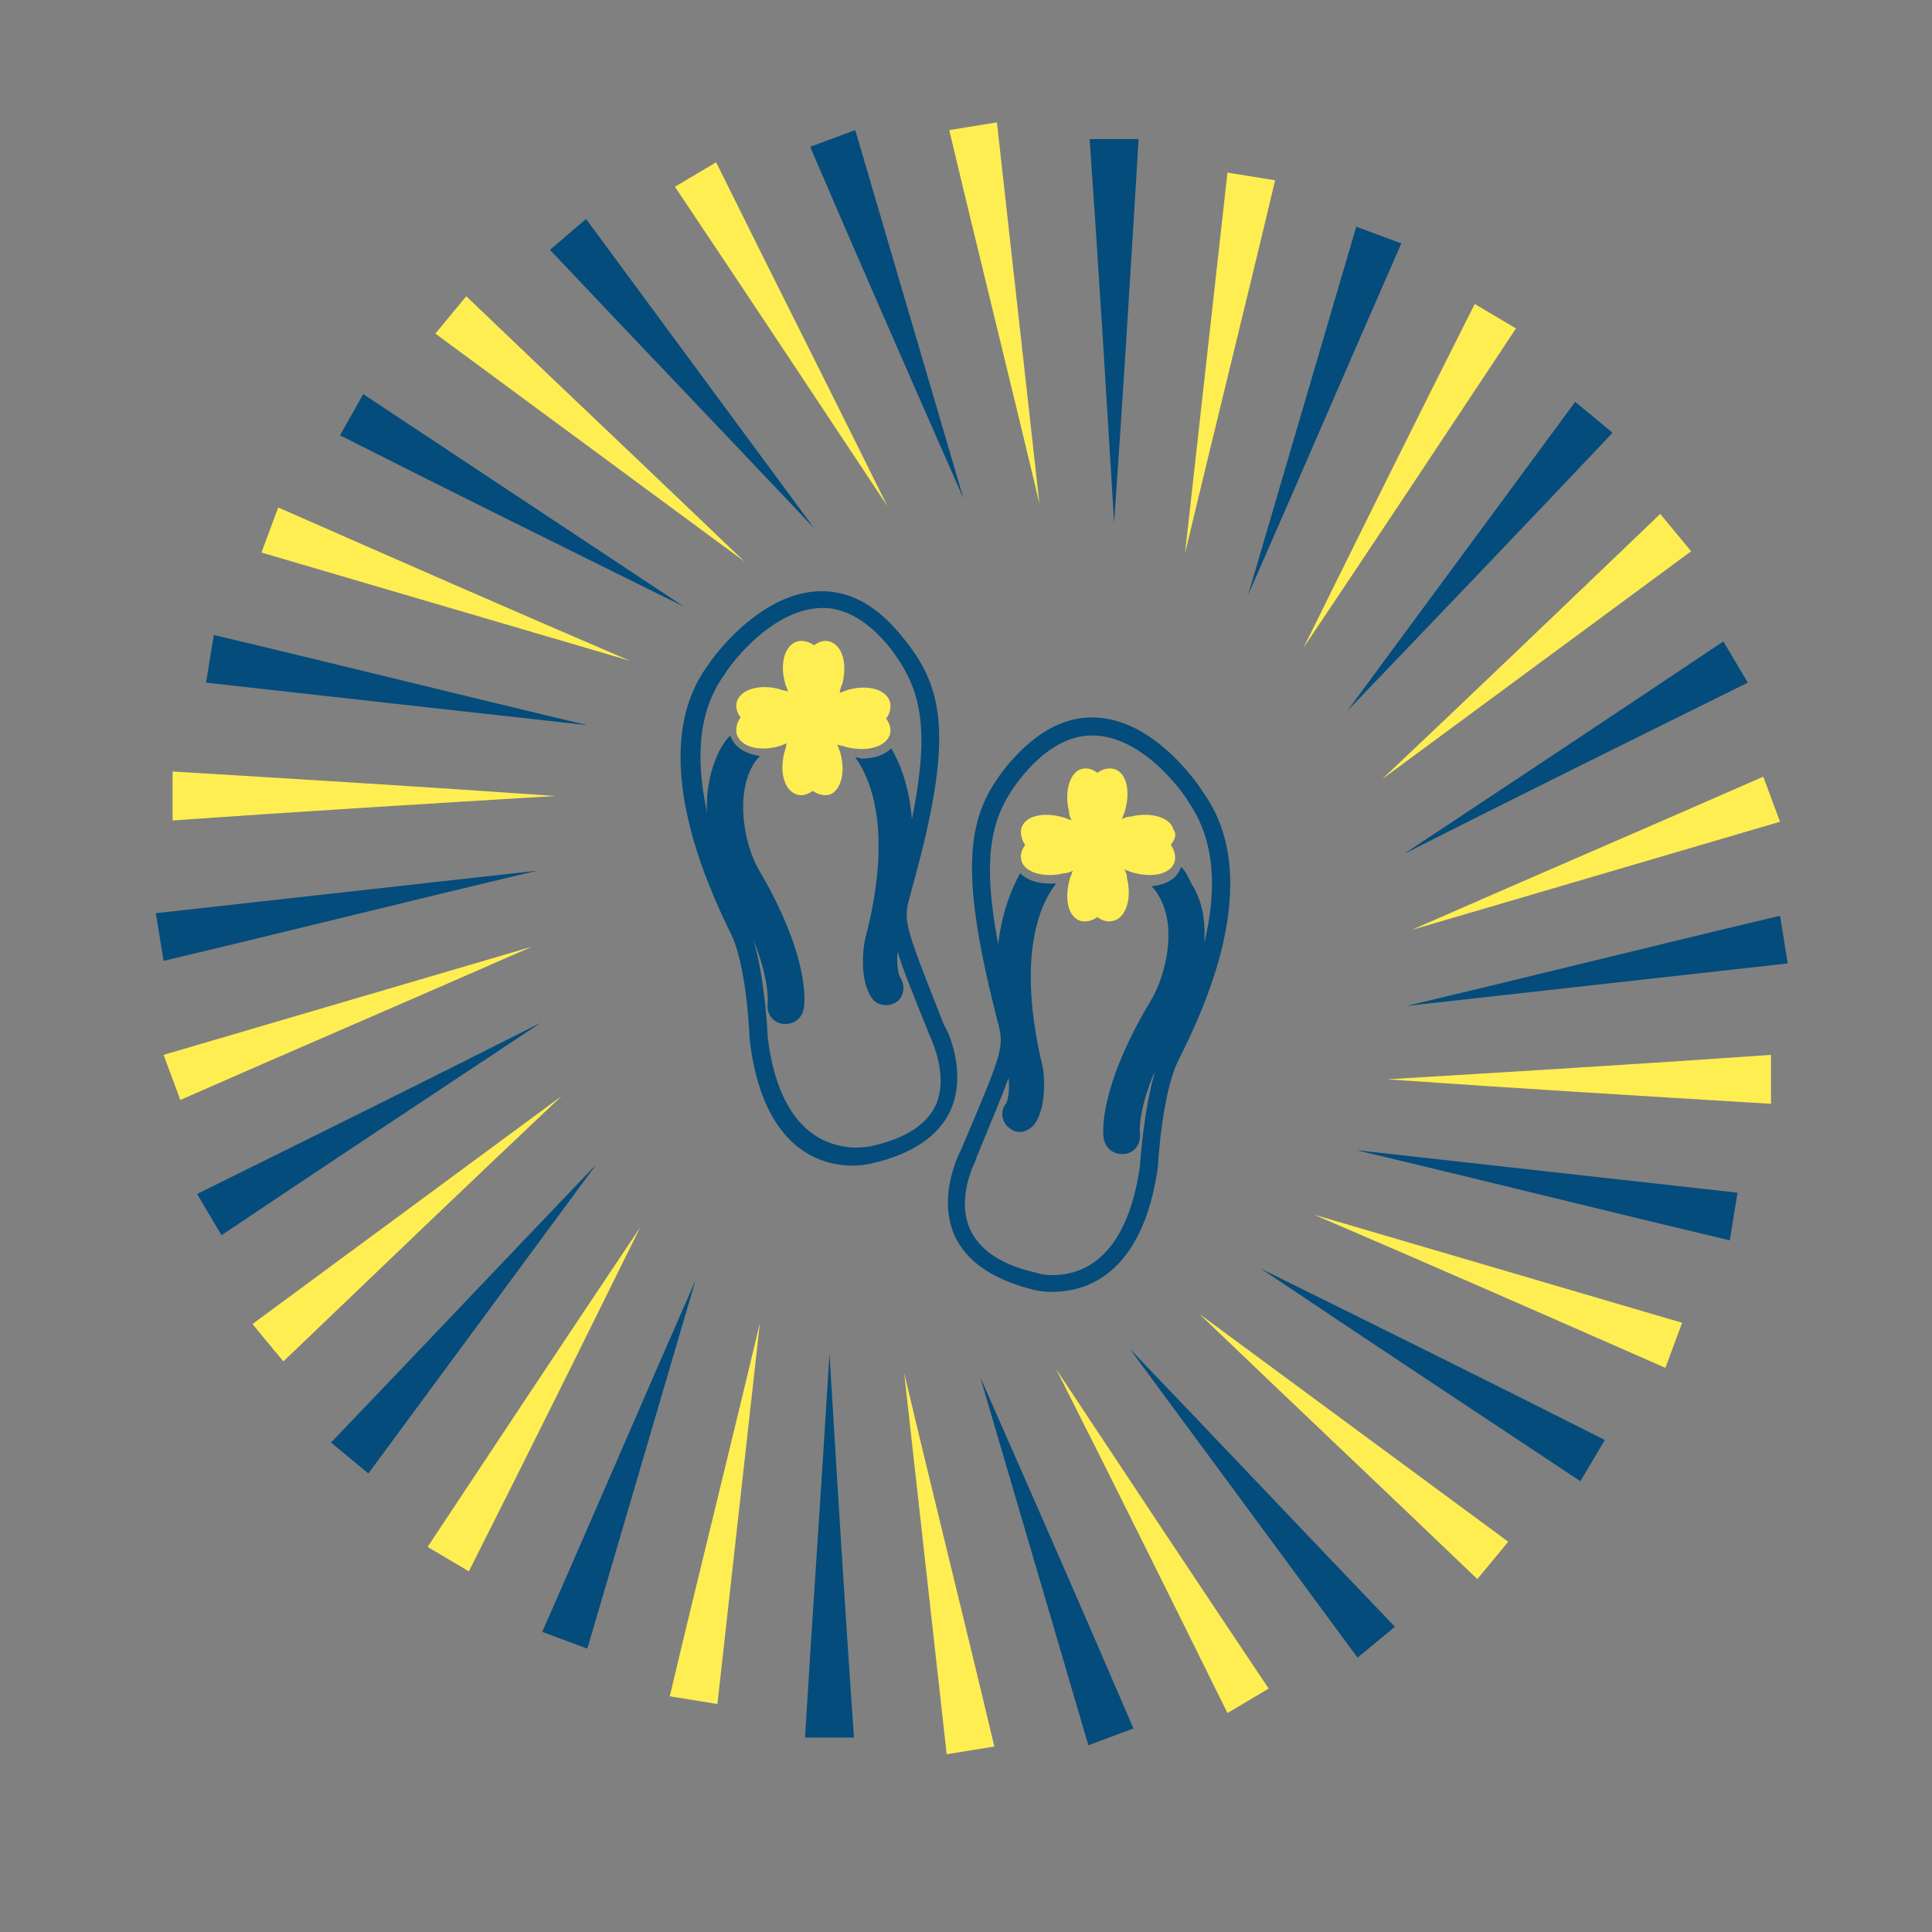 <?xml version="1.0" encoding="utf-8"?>
<!-- Generator: Adobe Illustrator 18.1.0, SVG Export Plug-In . SVG Version: 6.00 Build 0)  -->
<svg version="1.0" id="Layer_1" xmlns="http://www.w3.org/2000/svg" xmlns:xlink="http://www.w3.org/1999/xlink" x="0px" y="0px"
	 viewBox="0 0 150 150" enable-background="new 0 0 150 150" xml:space="preserve">
<rect x="0" y="0" width="150" height="150" fill="#808080" stroke="none"/>
<g>
	<path fill="#FFEE52" d="M13.4,59.9c9.9,0.6,19.8,1.2,29.7,1.9c-9.9,0.6-19.8,1.2-29.7,1.9V59.9z"/>
	<path fill="#044C7B" d="M16.6,49.3c9.7,2.3,19.3,4.7,29,7C35.7,55.2,25.8,54.1,16,53L16.6,49.3z"/>
	<path fill="#FFEE52" d="M21.6,39.4c9.1,4,18.2,8,27.3,11.9c-9.5-2.8-19.1-5.6-28.6-8.4L21.6,39.4z"/>
	<path fill="#044C7B" d="M28.2,30.6c8.3,5.5,16.6,11,24.9,16.5c-8.9-4.4-17.8-8.8-26.7-13.3L28.2,30.6z"/>
	<path fill="#FFEE52" d="M36.2,23c7.2,6.9,14.4,13.7,21.6,20.6c-8-5.9-16-11.8-24-17.7L36.2,23z"/>
	<path fill="#044C7B" d="M45.5,17c5.9,8,11.8,16,17.7,24c-6.8-7.2-13.7-14.4-20.5-21.6L45.5,17z"/>
	<path fill="#FFEE52" d="M55.6,12.6c4.4,8.9,8.9,17.8,13.3,26.7c-5.5-8.3-11-16.6-16.5-24.8L55.6,12.6z"/>
	<path fill="#044C7B" d="M66.4,10.1c2.8,9.5,5.6,19.1,8.4,28.6c-4-9.1-8-18.2-11.9-27.3L66.4,10.1z"/>
	<path fill="#FFEE52" d="M77.4,9.5c1.1,9.9,2.2,19.7,3.3,29.6c-2.3-9.7-4.7-19.3-7-29L77.4,9.5z"/>
	<path fill="#044C7B" d="M88.4,10.8c-0.6,9.9-1.2,19.8-1.9,29.8c-0.6-9.9-1.2-19.8-1.9-29.8H88.4z"/>
	<path fill="#FFEE52" d="M99,14c-2.3,9.7-4.7,19.3-7,29c1.1-9.9,2.2-19.7,3.3-29.6L99,14z"/>
	<path fill="#044C7B" d="M108.8,18.9c-4,9.1-7.9,18.2-11.9,27.3c2.8-9.5,5.6-19.1,8.4-28.6L108.8,18.9z"/>
	<path fill="#FFEE52" d="M117.7,25.5c-5.5,8.3-11,16.6-16.5,24.8c4.4-8.9,8.8-17.8,13.3-26.7L117.7,25.5z"/>
	<path fill="#044C7B" d="M125.2,33.6c-6.8,7.2-13.7,14.4-20.6,21.6c5.9-8,11.8-16,17.7-24L125.2,33.6z"/>
	<path fill="#FFEE52" d="M131.3,42.8c-8,5.9-16,11.8-24,17.7c7.2-6.8,14.4-13.7,21.6-20.6L131.3,42.8z"/>
	<path fill="#044C7B" d="M135.7,53c-8.9,4.4-17.8,8.8-26.7,13.3c8.3-5.5,16.6-11,24.8-16.5L135.7,53z"/>
	<path fill="#FFEE52" d="M138.2,63.8c-9.5,2.8-19.1,5.6-28.6,8.4c9.1-4,18.2-7.9,27.3-11.9L138.2,63.8z"/>
	<path fill="#044C7B" d="M138.8,74.8c-9.9,1.1-19.7,2.2-29.6,3.3c9.7-2.3,19.3-4.7,29-7L138.8,74.8z"/>
	<path fill="#FFEE52" d="M137.5,85.7c-9.9-0.6-19.8-1.2-29.8-1.9c9.9-0.6,19.8-1.2,29.8-1.9V85.7z"/>
	<path fill="#044C7B" d="M134.3,96.3c-9.7-2.3-19.3-4.7-29-7c9.9,1.1,19.7,2.2,29.6,3.3L134.3,96.3z"/>
	<path fill="#FFEE52" d="M129.3,106.2c-9.1-4-18.2-8-27.3-11.9c9.5,2.8,19.1,5.6,28.6,8.4L129.3,106.2z"/>
	<path fill="#044C7B" d="M122.7,115c-8.3-5.5-16.6-11-24.8-16.5c8.9,4.4,17.8,8.8,26.7,13.3L122.7,115z"/>
	<path fill="#FFEE52" d="M114.7,122.6c-7.2-6.9-14.4-13.7-21.6-20.6c8,5.9,16,11.8,24,17.7L114.7,122.6z"/>
	<path fill="#044C7B" d="M105.4,128.7c-5.9-8-11.8-16-17.7-24c6.9,7.2,13.7,14.4,20.6,21.6L105.4,128.7z"/>
	<path fill="#FFEE52" d="M95.3,133c-4.4-8.9-8.8-17.8-13.3-26.7c5.5,8.3,11,16.6,16.5,24.8L95.3,133z"/>
	<path fill="#044C7B" d="M84.5,135.5c-2.8-9.5-5.6-19.1-8.4-28.6c4,9.1,8,18.2,11.9,27.3L84.5,135.5z"/>
	<path fill="#FFEE52" d="M73.5,136.2c-1.1-9.9-2.2-19.7-3.3-29.6c2.3,9.7,4.7,19.3,7,29L73.5,136.2z"/>
	<path fill="#044C7B" d="M62.5,134.9c0.6-9.9,1.3-19.8,1.9-29.8c0.6,9.9,1.2,19.8,1.9,29.8H62.5z"/>
	<path fill="#FFEE52" d="M52,131.7c2.3-9.7,4.7-19.3,7-29c-1.1,9.9-2.2,19.7-3.3,29.6L52,131.7z"/>
	<path fill="#044C7B" d="M42.1,126.7c4-9.1,7.9-18.2,11.9-27.3c-2.8,9.5-5.6,19.1-8.4,28.6L42.1,126.7z"/>
	<path fill="#FFEE52" d="M33.2,120.1c5.5-8.3,11-16.6,16.5-24.8c-4.4,8.9-8.8,17.8-13.3,26.7L33.2,120.1z"/>
	<path fill="#044C7B" d="M25.7,112c6.9-7.2,13.7-14.4,20.6-21.6c-5.9,8-11.8,16-17.7,24L25.7,112z"/>
	<path fill="#FFEE52" d="M19.6,102.8c8-5.9,16-11.8,24-17.7c-7.2,6.8-14.4,13.7-21.6,20.6L19.6,102.8z"/>
	<path fill="#044C7B" d="M15.3,92.7c8.9-4.4,17.8-8.8,26.7-13.3c-8.3,5.5-16.6,11-24.8,16.5L15.3,92.7z"/>
	<path fill="#FFEE52" d="M12.7,81.9c9.5-2.8,19.1-5.6,28.6-8.4c-9.1,4-18.2,7.9-27.3,11.9L12.7,81.9z"/>
	<path fill="#044C7B" d="M12.1,70.9c9.9-1.1,19.7-2.2,29.6-3.3c-9.7,2.3-19.3,4.7-29,7L12.1,70.9z"/>
	<path fill="#044C7B" d="M73.8,86.2c-0.9,2-3,3.4-6,4.1c0,0-0.7,0.2-1.6,0.2c-2.5,0-7-1.3-8-9.8c0-0.1-0.2-5.8-1.5-8.3
		C55,68.9,50,58.3,55,51.6c0.1-0.2,3.9-5.7,8.8-5.7c2.3,0,4.4,1.2,6.3,3.6c3.2,3.9,4,7.7,0.7,19.5l-0.1,0.4
		c-0.6,2.1-0.6,2.1,2.6,10.2C73.6,80,75.1,83.3,73.8,86.2 M72.1,80.2C72.1,80.2,72.1,80.2,72.1,80.2c-1.2-3-2-4.9-2.4-6.3
		c-0.1,0.7,0,1.7,0.2,2c0.4,0.6,0.3,1.5-0.3,1.9c-0.6,0.4-1.5,0.3-1.9-0.3c-1-1.4-0.7-4-0.5-4.7c2.2-8.5,0.3-12.5-0.8-14
		c0.2,0,0.4,0.1,0.5,0.1c1,0,1.8-0.3,2.3-0.8c0.7,1.2,1.4,3,1.6,5.5c1.5-7.4,0.6-10.3-1.7-13.3c-1.6-2-3.4-3.1-5.2-3.1
		c-4.2,0-7.6,5-7.6,5.1c-2.3,3.1-2.2,7.1-1.4,10.8c-0.1-1.6,0.2-3.2,0.9-4.7c0.2-0.4,0.5-0.9,0.9-1.3v0c0.3,0.9,1.1,1.4,2.3,1.6
		c-0.3,0.3-0.5,0.6-0.7,1c-1.2,2.5-0.4,6.1,0.6,7.8c4,6.8,3.6,10.4,3.5,10.8c-0.1,0.7-0.7,1.2-1.4,1.2c-0.1,0-0.1,0-0.2,0
		c-0.8-0.1-1.3-0.8-1.2-1.6c0,0,0.2-1.7-1.1-4.9c0.9,3,1.1,7.3,1.1,7.5c0.9,7.4,4.6,8.5,6.7,8.6c0.7,0,1.3-0.1,1.3-0.1
		c2.7-0.6,4.4-1.7,5.1-3.3C73.7,83.2,72.1,80.3,72.1,80.2 M91.5,82.3c-1.3,2.6-1.6,8.2-1.6,8.3c-1.2,8.5-5.7,9.7-8.2,9.7
		c-1,0-1.6-0.2-1.6-0.2c-3.1-0.8-5.1-2.2-6-4.2c-1.3-3,0.3-6.2,0.5-6.6c3.4-8,3.4-8,2.8-10.2l-0.1-0.4c-3-11.9-2.1-15.7,1.1-19.5
		c2-2.3,4.1-3.5,6.4-3.5c4.9,0,8.5,5.6,8.6,5.8C98.4,68.4,93.2,78.9,91.5,82.3 M93.5,73.2c0.9-3.7,1-7.7-1.2-10.9
		c0-0.1-3.3-5.2-7.5-5.2c-1.8,0-3.6,1-5.3,3c-2.4,2.9-3.4,5.8-2,13.2c0.3-2.5,1-4.2,1.7-5.5c0.5,0.5,1.3,0.8,2.3,0.8
		c0.2,0,0.4,0,0.5,0c-1.2,1.5-3.1,5.5-1.1,14c0.2,0.7,0.4,3.4-0.6,4.7c-0.5,0.6-1.3,0.8-1.9,0.3c-0.6-0.4-0.8-1.3-0.3-1.9
		c0.2-0.3,0.3-1.3,0.2-2c-0.5,1.4-1.3,3.3-2.5,6.2c0,0,0,0,0,0.1c0,0-1.6,2.9-0.5,5.4c0.7,1.6,2.4,2.8,5.1,3.4c0,0,0.5,0.2,1.3,0.2
		c2.1,0,5.7-1,6.8-8.4c0-0.2,0.3-4.5,1.2-7.5c-1.4,3.2-1.2,4.9-1.2,4.9c0.1,0.8-0.4,1.5-1.2,1.6c-0.1,0-0.1,0-0.2,0
		c-0.7,0-1.3-0.5-1.4-1.2c-0.1-0.4-0.4-4,3.7-10.8c1-1.7,2-5.3,0.7-7.8c-0.2-0.4-0.4-0.7-0.7-1c1.2-0.1,2-0.6,2.3-1.5l0,0
		c0.4,0.4,0.6,0.9,0.8,1.3C93.4,70,93.6,71.6,93.5,73.2"/>
	<path fill="#FFEE52" d="M65.7,58c-0.2-0.1-0.5-0.1-0.7-0.2c0.1,0.2,0.1,0.3,0.2,0.5c0.5,1.6,0.1,3.1-0.8,3.4
		c-0.4,0.1-0.9,0-1.3-0.3c-0.4,0.3-0.8,0.4-1.2,0.3c-1-0.3-1.4-1.7-1-3.3c0.1-0.2,0.1-0.5,0.2-0.7c-0.2,0.1-0.3,0.1-0.5,0.2
		c-1.6,0.5-3.1,0.1-3.4-0.9c-0.1-0.4,0-0.9,0.3-1.3c-0.3-0.4-0.4-0.8-0.3-1.2c0.3-1,1.8-1.4,3.3-1c0.2,0.1,0.5,0.1,0.7,0.2
		c-0.1-0.2-0.1-0.3-0.2-0.5c-0.5-1.6-0.1-3.1,0.9-3.4c0.4-0.1,0.9,0,1.3,0.3c0.4-0.3,0.8-0.4,1.2-0.3c1,0.3,1.4,1.7,1,3.3
		c-0.1,0.2-0.2,0.5-0.2,0.7c0.2-0.1,0.3-0.1,0.5-0.2c1.6-0.5,3.1-0.1,3.4,0.9c0.1,0.4,0,0.9-0.3,1.3c0.3,0.4,0.4,0.8,0.3,1.2
		C68.8,58,67.3,58.4,65.7,58"/>
	<path fill="#FFEE52" d="M90.9,65.6c0.3,0.4,0.4,0.9,0.3,1.3c-0.3,1-1.8,1.3-3.4,0.8c-0.2-0.1-0.3-0.1-0.5-0.2
		c0.1,0.2,0.2,0.4,0.2,0.7c0.4,1.6-0.1,3.1-1.1,3.3c-0.4,0.1-0.8,0-1.2-0.3c-0.4,0.3-0.9,0.4-1.3,0.3c-1-0.3-1.3-1.8-0.8-3.4
		c0.1-0.2,0.1-0.3,0.2-0.5c-0.2,0.1-0.4,0.2-0.7,0.2c-1.6,0.4-3.1-0.1-3.3-1c-0.1-0.4,0-0.8,0.3-1.2c-0.3-0.4-0.4-0.9-0.3-1.3
		c0.3-1,1.8-1.3,3.4-0.8c0.2,0.1,0.3,0.1,0.5,0.2c-0.1-0.2-0.2-0.4-0.2-0.7c-0.4-1.6,0.1-3.1,1-3.3c0.4-0.1,0.8,0,1.2,0.3
		c0.4-0.3,0.9-0.4,1.3-0.3c1,0.3,1.3,1.8,0.8,3.4c-0.1,0.2-0.1,0.3-0.2,0.5c0.2-0.1,0.4-0.2,0.7-0.2c1.6-0.4,3.1,0.1,3.3,1
		C91.4,64.8,91.2,65.2,90.9,65.6"/>
</g>
</svg>
